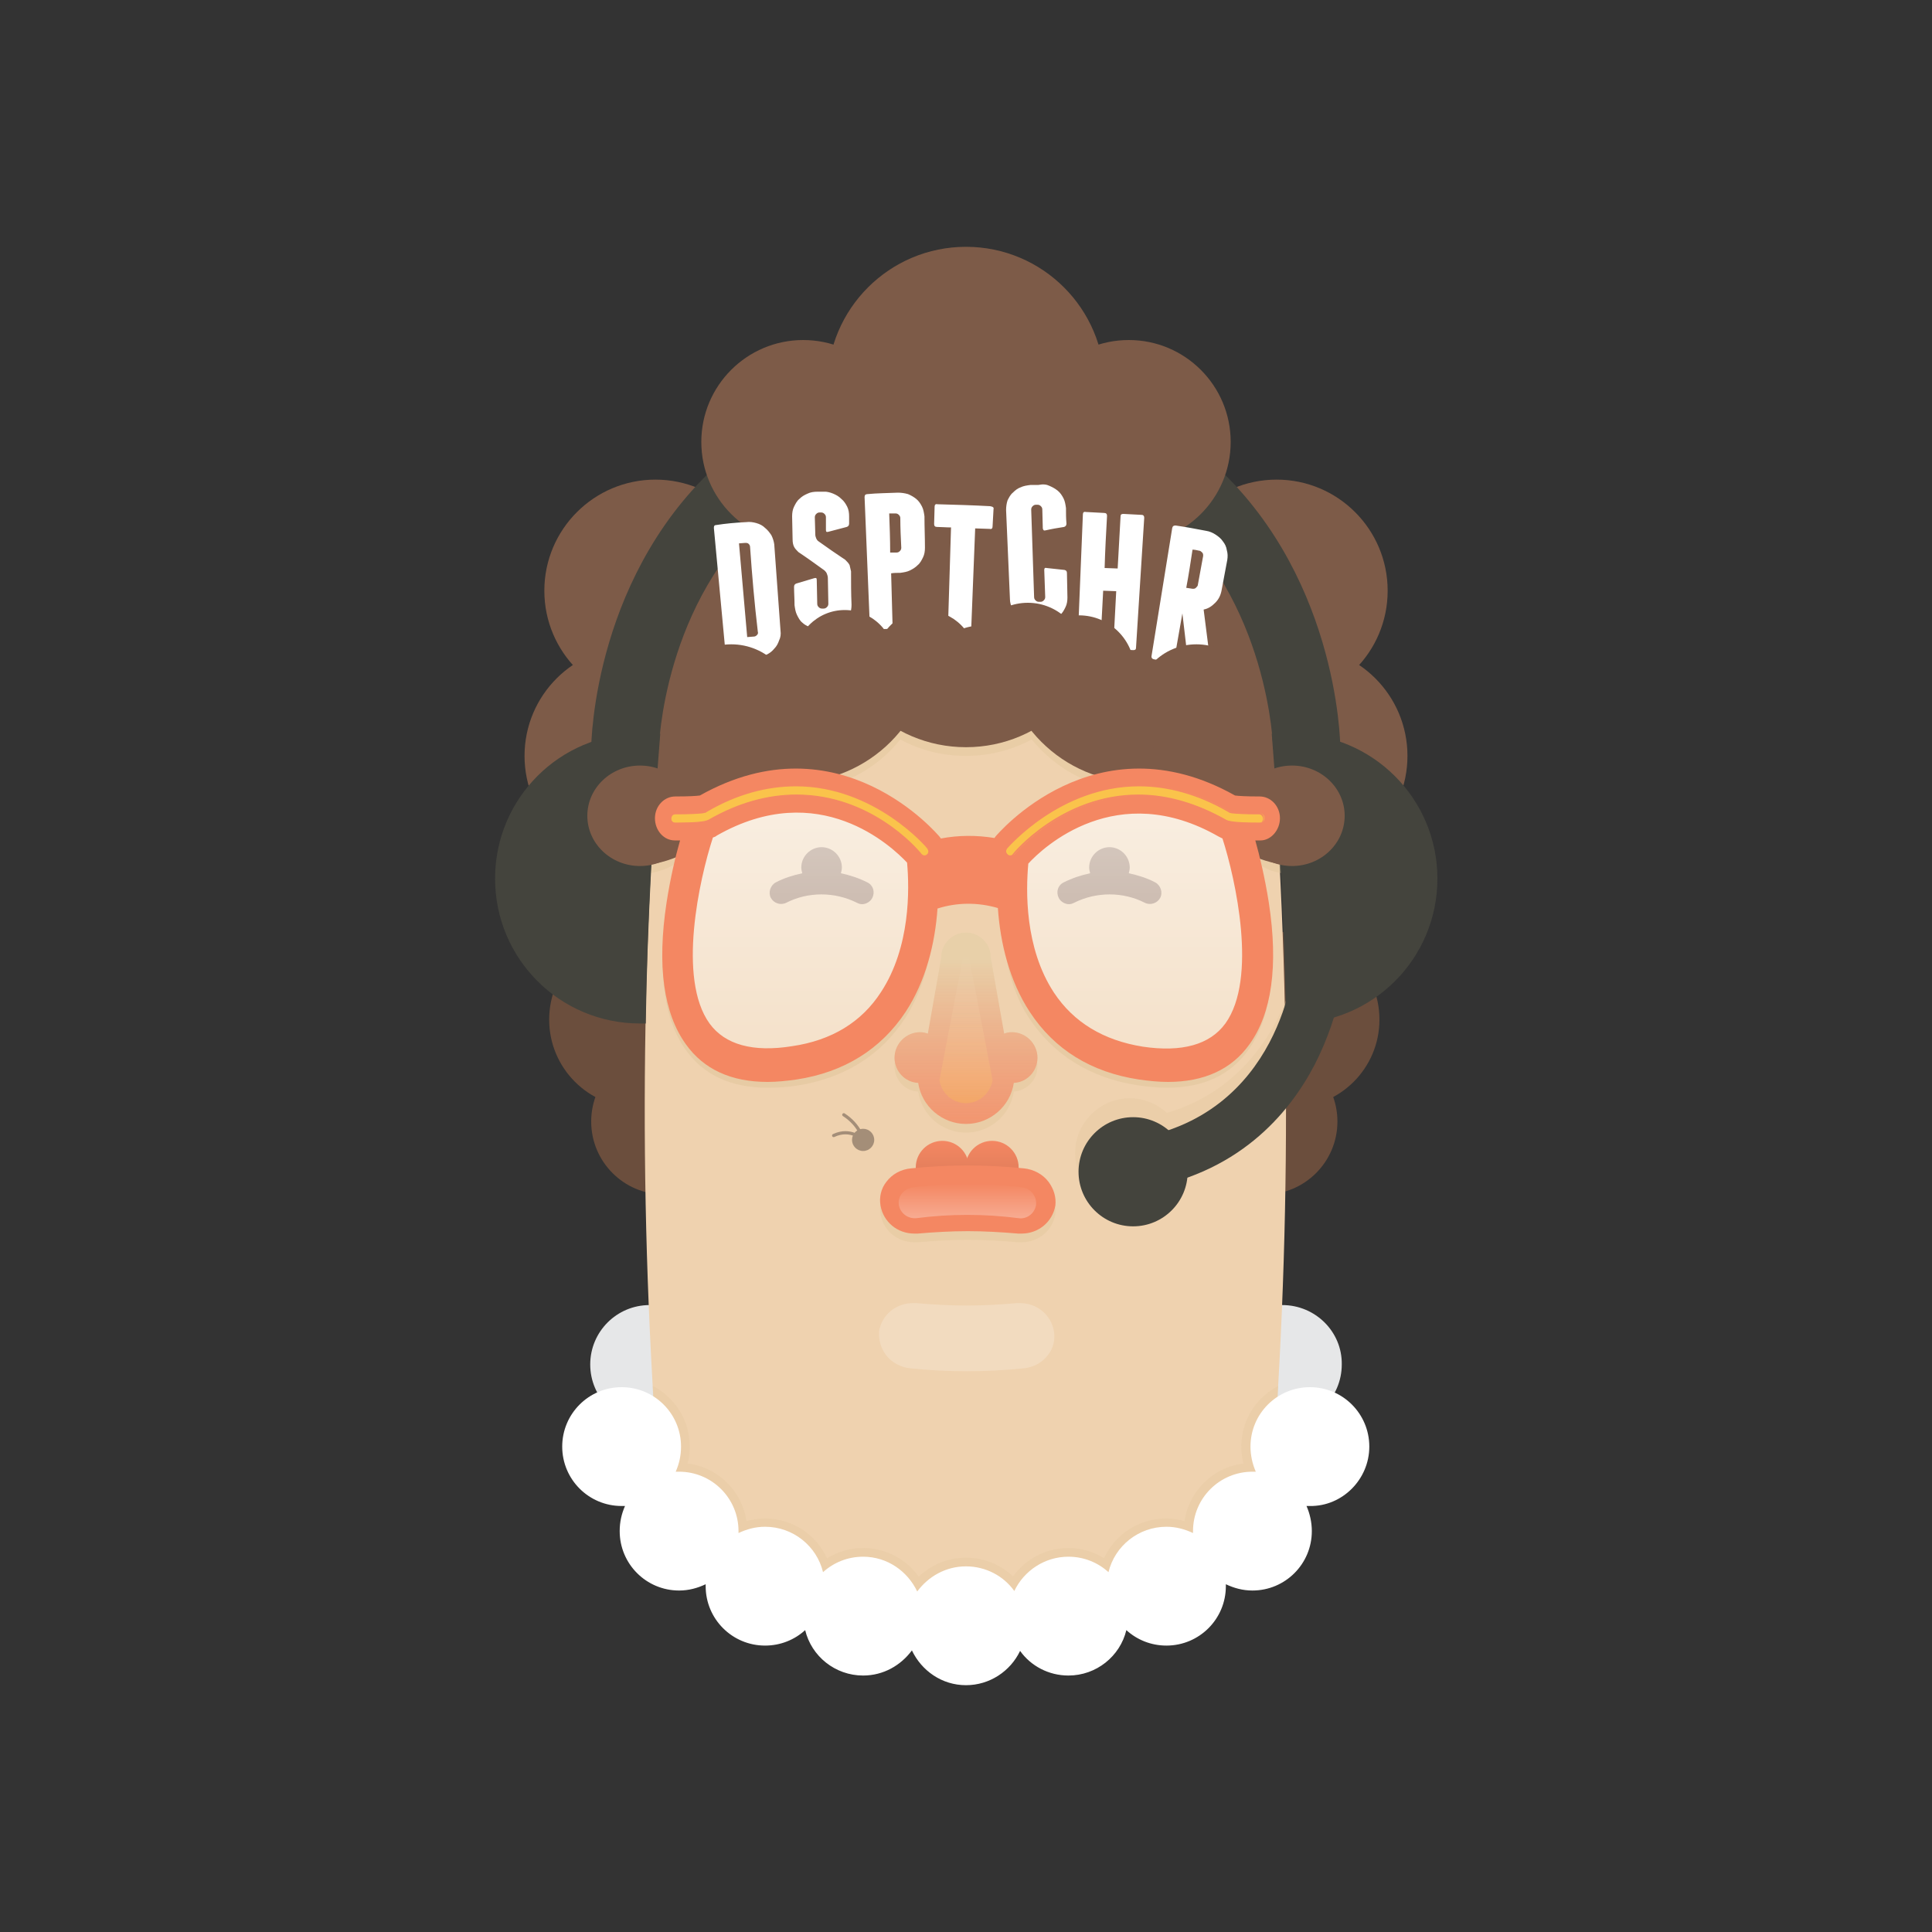 <svg xmlns="http://www.w3.org/2000/svg" xmlns:xlink="http://www.w3.org/1999/xlink" viewBox="0 0 400 400" enable-background="new 0 0 400 400"><rect x="0" y="0" width="400" height="400" fill="#333333" stroke="none"/><g><g fill="#6B4E3D"><circle cx="267.4" cy="211.1" r="18.2"/><circle cx="261.8" cy="232.2" r="15.1"/></g><g fill="#6B4E3D"><circle cx="131.9" cy="211.1" r="18.2"/><circle cx="137.5" cy="232.2" r="15.1"/></g><path fill="#E6E7E8" d="M265.5 270.2c-6.8 0-12.3 5.5-12.3 12.3 0 6.8 5.5 12.3 12.3 12.3 6.8 0 12.3-5.5 12.3-12.3.1-6.8-5.5-12.3-12.3-12.3zM134.5 270.2c-6.8 0-12.3 5.5-12.3 12.3 0 6.8 5.5 12.3 12.3 12.3 6.8 0 12.3-5.5 12.3-12.3 0-6.8-5.5-12.3-12.3-12.3z"/><path fill="#EFD2AF" d="M135.4 291.4l-.9 15 19.5 17.6 24.9 8.2 39.3 2.4 22.2-6.2 16.2-9.7 6.7-12.3 1-14c3.5-55.6 2.3-111.4-3.6-166.9l-121.4-2.7c-6.1 56-7.4 112.4-3.9 168.6z"/><path opacity=".4" fill="#E1C59A" d="M268.7 135.6c-1.4 0-2.7.1-4.1.4v-.9c0-15.9-12.9-28.7-28.7-28.7-4.9 0-9.5 1.2-13.6 3.4-5.3-6.5-13.3-10.7-22.3-10.7s-17.1 4.2-22.3 10.7c-4-2.2-8.7-3.4-13.6-3.4-15.9 0-28.7 12.9-28.7 28.7v.9c-1.3-.2-2.7-.4-4.1-.4-12.5 0-18.6 9.9-18.6 22.5 0 12.5 6.1 22.9 18.6 22.9h1.1c.9 0 1.8-.1 2.6-.3 5.1-.9 8.4-4.5 11.8-8.2 2.9-3.2 6.2-6.1 6.9-10.6 3.2 1.2 6.7 1.9 10.4 1.9 9 0 17.1-4.2 22.3-10.7 4 2.2 8.7 3.4 13.6 3.4s9.5-1.2 13.6-3.4c5.3 6.5 13.3 10.7 22.3 10.7 3.7 0 7.1-.7 10.4-1.9.8 5 3.6 7.4 7.1 10.7 3.2 3.1 6.9 7.3 11.5 8.1.8.2 1.7.3 2.6.3h1.1c12.5 0 21-10 21-22.6 0-12.5-8.4-22.8-20.9-22.8z"/><circle fill="#FAC34B" cx="200" cy="88.6" r="28.7"/><defs><path id="a" d="M136.3 309.4l10.1 11.4 17.6 10.2 20.9 5.6h20l23.7-3.5 17.3-7.1 13.2-9 4.3-6.5c3.5-55.6 3.3-111.5-2.7-166.9l-121.4-2.7c-6.1 56-6.5 112.4-3 168.5z"/></defs><clipPath id="b"><use xlink:href="#a" overflow="visible"/></clipPath><g opacity=".3" clip-path="url(#b)" fill="#E1C59A"><path d="M200 326c5.8 0 10.6 4.7 10.6 10.6s-4.7 10.6-10.6 10.6c-5.8 0-10.6-4.7-10.6-10.6s4.8-10.6 10.6-10.6m0-3.5c-7.8 0-14.1 6.3-14.1 14.1s6.3 14.1 14.1 14.1 14.1-6.3 14.1-14.1-6.3-14.1-14.1-14.1zM221.2 324.1c5.8 0 10.6 4.7 10.6 10.6 0 5.8-4.7 10.6-10.6 10.6s-10.6-4.7-10.6-10.6c0-5.9 4.7-10.6 10.6-10.6m0-3.6c-7.8 0-14.1 6.3-14.1 14.1s6.3 14.1 14.1 14.1 14.1-6.3 14.1-14.1-6.4-14.1-14.1-14.1zM241.4 317.9c5.8 0 10.6 4.7 10.6 10.6s-4.7 10.6-10.6 10.6-10.6-4.7-10.6-10.6 4.8-10.6 10.6-10.6m0-3.5c-7.8 0-14.1 6.3-14.1 14.1s6.3 14.1 14.1 14.1 14.1-6.3 14.1-14.1-6.3-14.1-14.1-14.1zM259.2 306.4c5.8 0 10.6 4.7 10.6 10.6s-4.7 10.6-10.6 10.6c-5.8 0-10.6-4.7-10.6-10.6s4.8-10.6 10.6-10.6m0-3.5c-7.8 0-14.1 6.3-14.1 14.1s6.3 14.1 14.1 14.1 14.1-6.3 14.1-14.1-6.3-14.1-14.1-14.1zM271.1 289c5.8 0 10.6 4.7 10.6 10.6s-4.7 10.6-10.6 10.6-10.6-4.7-10.6-10.6 4.8-10.6 10.6-10.6m0-3.6c-7.8 0-14.1 6.3-14.1 14.1s6.3 14.1 14.1 14.1 14.1-6.3 14.1-14.1-6.3-14.1-14.1-14.1zM178.7 324.1c5.8 0 10.6 4.7 10.6 10.6 0 5.8-4.7 10.6-10.6 10.6s-10.6-4.7-10.6-10.6c0-5.9 4.8-10.6 10.6-10.6m0-3.6c-7.8 0-14.1 6.3-14.1 14.1s6.3 14.1 14.1 14.1 14.1-6.3 14.1-14.1-6.3-14.1-14.1-14.1zM158.4 317.9c5.8 0 10.6 4.7 10.6 10.6s-4.7 10.6-10.6 10.6-10.6-4.7-10.6-10.6 4.8-10.6 10.6-10.6m0-3.5c-7.8 0-14.1 6.3-14.1 14.1s6.3 14.1 14.1 14.1 14.1-6.3 14.1-14.1-6.3-14.1-14.1-14.1zM140.6 306.4c5.8 0 10.6 4.7 10.6 10.6s-4.7 10.6-10.6 10.6-10.6-4.7-10.6-10.6 4.8-10.6 10.6-10.6m0-3.5c-7.8 0-14.1 6.3-14.1 14.1s6.3 14.1 14.1 14.1 14.1-6.3 14.1-14.1-6.3-14.1-14.1-14.1zM128.7 289c5.8 0 10.6 4.7 10.6 10.6s-4.7 10.6-10.6 10.6-10.6-4.7-10.6-10.6 4.8-10.6 10.6-10.6m0-3.6c-7.8 0-14.1 6.3-14.1 14.1s6.3 14.1 14.1 14.1 14.1-6.3 14.1-14.1-6.3-14.1-14.1-14.1z"/></g><path fill="#fff" d="M283.5 299.5c0-6.8-5.5-12.3-12.3-12.3s-12.3 5.5-12.3 12.3c0 1.8.4 3.6 1.1 5.2h-.7c-6.8 0-12.3 5.5-12.3 12.3v.4c-1.7-.8-3.5-1.3-5.5-1.3-5.8 0-10.7 4-12 9.4-2.2-2-5.1-3.2-8.3-3.2-4.9 0-9.2 2.9-11.2 7.1-2.2-3.1-5.9-5.1-10-5.1-4.2 0-7.8 2.1-10.1 5.2-2-4.2-6.2-7.2-11.2-7.2-3.2 0-6.1 1.2-8.3 3.2-1.3-5.4-6.2-9.4-12-9.4-2 0-3.8.5-5.5 1.3v-.4c0-6.8-5.5-12.3-12.3-12.3h-.7c.7-1.6 1.1-3.3 1.1-5.2 0-6.8-5.5-12.3-12.3-12.3-6.8 0-12.3 5.5-12.3 12.3 0 6.8 5.5 12.3 12.3 12.3h.7c-.7 1.6-1.1 3.3-1.1 5.2 0 6.8 5.5 12.3 12.3 12.3 2 0 3.8-.5 5.5-1.3v.4c0 6.8 5.5 12.3 12.3 12.3 3.2 0 6.1-1.2 8.3-3.2 1.3 5.4 6.2 9.4 12 9.4 4.2 0 7.8-2.1 10.1-5.2 2 4.2 6.2 7.2 11.2 7.2 4.9 0 9.2-2.9 11.2-7.1 2.2 3.1 5.9 5.1 10 5.1 5.8 0 10.7-4 12-9.4 2.2 2 5.1 3.2 8.3 3.2 6.8 0 12.3-5.5 12.3-12.3v-.4c1.7.8 3.5 1.3 5.5 1.3 6.8 0 12.3-5.5 12.3-12.3 0-1.8-.4-3.6-1.1-5.2h.7c6.7.1 12.3-5.5 12.3-12.3z"/><g fill="#7D5B48"><circle cx="200" cy="126" r="28.7"/><circle cx="235.9" cy="133.3" r="28.7"/><circle cx="268.7" cy="156.5" r="22.7"/><circle cx="264.3" cy="122.3" r="23"/><circle cx="200" cy="79.8" r="28.7"/><circle cx="164.1" cy="133.3" r="28.7"/><circle cx="131.3" cy="156.5" r="22.7"/><circle cx="135.7" cy="122.3" r="23"/></g><path fill="#44443D" d="M263.6 155.1c0-.3-.8-30.8-23.2-49.8l9.1-10.8c27.4 23.3 28 58.9 28 60.4l-13.9.2z"/><linearGradient id="c" gradientUnits="userSpaceOnUse" x1="195.148" y1="247.247" x2="195.148" y2="236.233"><stop offset="0" stop-color="#D77857"/><stop offset="1" stop-color="#F48762"/></linearGradient><circle fill="url(#c)" cx="195.1" cy="241.7" r="5.5"/><path fill="#44443D" d="M136.4 155.1l-14-.1c0-1.5.6-37.1 28-60.4l9.1 10.8c-22.3 19-23.1 49.4-23.1 49.7z"/><linearGradient id="d" gradientUnits="userSpaceOnUse" x1="205.44" y1="247.247" x2="205.44" y2="236.233"><stop offset="0" stop-color="#D77857"/><stop offset="1" stop-color="#F48762"/></linearGradient><circle fill="url(#d)" cx="205.4" cy="241.7" r="5.5"/><path fill="#44443D" d="M132.4 151.9h4.3c-1.6 20-2.7 40-3 60h-1.2c-16.6 0-30-13.4-30-30s13.4-30 29.9-30z"/><path opacity=".4" fill="#E1C59A" d="M214.8 220.8c0-2.9-2.4-5.3-5.3-5.3-.6 0-1.1.1-1.6.3l-2.8-15.8c0-2.8-2.3-5.1-5.1-5.1s-5.1 2.3-5.1 5.1l-2.8 15.8c-.5-.2-1.1-.3-1.6-.3-2.9 0-5.3 2.4-5.3 5.3 0 2.8 2.2 5.1 4.9 5.2.7 4.8 4.9 8.5 9.9 8.5s9.2-3.7 9.9-8.5c2.7-.2 4.9-2.4 4.9-5.2z"/><path fill="#E8D0A9" d="M214.8 219c0-2.9-2.4-5.3-5.3-5.3-.6 0-1.1.1-1.6.3l-2.8-15.8c0-2.8-2.3-5.1-5.1-5.1s-5.1 2.3-5.1 5.1l-2.8 15.8c-.5-.2-1.1-.3-1.6-.3-2.9 0-5.3 2.4-5.3 5.3 0 2.8 2.2 5.1 4.9 5.2.7 4.8 4.9 8.5 9.9 8.5s9.2-3.7 9.9-8.5c2.7-.1 4.9-2.4 4.9-5.2z"/><linearGradient id="e" gradientUnits="userSpaceOnUse" x1="200" y1="193.113" x2="200" y2="232.764"><stop offset=".137" stop-color="#E8D0A9"/><stop offset="1" stop-color="#F48762" stop-opacity=".8"/></linearGradient><path fill="url(#e)" d="M214.8 219c0-2.9-2.4-5.3-5.3-5.3-.6 0-1.1.1-1.6.3l-2.8-15.8c0-2.8-2.3-5.1-5.1-5.1s-5.1 2.3-5.1 5.1l-2.8 15.8c-.5-.2-1.1-.3-1.6-.3-2.9 0-5.3 2.4-5.3 5.3 0 2.8 2.2 5.1 4.9 5.2.7 4.8 4.9 8.5 9.9 8.5s9.2-3.7 9.9-8.5c2.7-.1 4.9-2.4 4.9-5.2z"/><linearGradient id="f" gradientUnits="userSpaceOnUse" x1="200" y1="197.52" x2="200" y2="228.357"><stop offset="0" stop-color="#fff" stop-opacity="0"/><stop offset="1" stop-color="#FBC349"/></linearGradient><path opacity=".3" fill="url(#f)" d="M200 228.4c-2.7 0-5.1-2-5.5-4.8l4.8-25v-.4c0-.4.3-.7.7-.7.4 0 .7.3.7.7v.4l4.8 25c-.4 2.7-2.8 4.8-5.5 4.8z"/><path opacity=".4" fill="#E1C59A" d="M217.1 246.5c-1.2-1.6-3.1-2.6-5.1-2.8-3.9-.4-7.8-.6-11.7-.6-3.9 0-7.8.2-11.7.6-2.1.2-3.9 1.2-5.1 2.8-1.1 1.4-1.5 3.2-1.2 4.9.6 3.4 3.5 5.8 7 5.8h.7c3.4-.3 6.9-.5 10.4-.5 3.4 0 6.9.2 10.4.5h.7c3.5 0 6.4-2.4 7-5.8.2-1.7-.3-3.5-1.4-4.9z"/><path fill="#F48762" d="M217.1 244.7c-1.2-1.6-3.1-2.6-5.1-2.8-3.9-.4-7.8-.6-11.7-.6-3.9 0-7.8.2-11.7.6-2.1.2-3.9 1.2-5.1 2.8-1.1 1.4-1.5 3.2-1.2 4.9.6 3.4 3.5 5.8 7 5.8h.7c3.4-.3 6.9-.5 10.4-.5 3.4 0 6.9.2 10.4.5h.7c3.5 0 6.4-2.4 7-5.8.2-1.7-.3-3.4-1.4-4.9z"/><path opacity=".2" fill="#fff" d="M183.4 280.5c1.2 1.6 3.1 2.6 5.1 2.8 3.9.4 7.8.6 11.7.6 3.9 0 7.8-.2 11.7-.6 2.1-.2 3.9-1.2 5.1-2.8 1.1-1.4 1.5-3.2 1.2-4.9-.6-3.4-3.5-5.8-7-5.8h-.7c-3.4.3-6.9.5-10.4.5-3.4 0-6.9-.2-10.4-.5h-.7c-3.5 0-6.4 2.4-7 5.8-.1 1.7.3 3.4 1.4 4.9z"/><linearGradient id="g" gradientUnits="userSpaceOnUse" x1="200.294" y1="252.187" x2="200.294" y2="245.072"><stop offset="0" stop-color="#fff" stop-opacity=".3"/><stop offset="1" stop-color="#fff" stop-opacity="0"/></linearGradient><path fill="url(#g)" d="M189.8 252.2c-1.8.2-3.4-1-3.7-2.7-.3-1.8 1-3.4 3-3.7 7.5-.9 15-.9 22.4 0 1.9.2 3.2 1.9 3 3.7-.3 1.8-2 3-3.7 2.7-7-.9-14-.9-21 0z"/><path opacity=".3" fill="#E1C59A" d="M275.1 191.2c-2.9-.3-5.5 1.8-5.8 4.7-.1 1.2-3.5 27.4-27.7 34.5-1.9-1.7-4.4-2.9-7.2-3-6.2-.3-11.5 4.6-11.8 10.8s4.6 11.5 10.8 11.8c5.8.2 10.8-3.9 11.6-9.6 14.4-4.4 22.8-14.1 27.4-22.3 6.1-10.6 7.2-20.7 7.3-21.1.3-2.9-1.7-5.5-4.6-5.8z"/><circle fill="#44443D" cx="234.6" cy="242.6" r="11.3"/><path fill="#44443D" d="M267.6 151.9h-4.3c1.6 20 2.6 40 3 60h1.3c16.6 0 30-13.4 30-30s-13.5-30-30-30z"/><g opacity=".5"><circle fill="#5A4A42" cx="178.7" cy="236" r="2.3"/><g stroke="#5A4A42" stroke-width=".661" stroke-linecap="round" stroke-miterlimit="10" fill="none"><path d="M178.7 236s-.6-3-4-5.2M178.7 236s-2.5-2.6-6.1-.9"/></g></g><g fill="#7D5B48"><circle cx="233.7" cy="91.5" r="21.1"/><circle cx="166.3" cy="91.5" r="21.1"/></g><ellipse fill="#7D5B48" cx="132.5" cy="168.9" rx="10.9" ry="10.4"/><ellipse fill="#7D5B48" cx="267.5" cy="168.9" rx="10.9" ry="10.4"/><path fill="#fff" d="M236.9 107.2l-1.7 26.9c0 .4-.2.5-.6.5l-3.6-.2c-.4 0-.6-.2-.5-.6l.6-11.4-2.7-.1-.6 11.4c0 .4-.2.6-.6.5l-3.6-.2c-.4 0-.6-.2-.5-.6l1.1-26.9c0-.4.2-.6.6-.5l3.8.2c.4 0 .6.2.6.6-.2 3.6-.4 7.2-.5 10.8l2.7.1.6-10.8c0-.4.2-.5.6-.5l3.8.2c.3 0 .5.2.5.6zM250.7 138c0 .4-.2.5-.5.5-1.2-.2-2.4-.4-3.6-.7-.2 0-.3-.1-.4-.2-.1-.1-.2-.3-.2-.4l-1.2-10.2-1.8 10.2v-.4c-.1.3-.3.4-.6.3-1.2-.2-2.4-.4-3.5-.6-.4-.1-.5-.3-.5-.6l4.3-26.6c.1-.4.3-.5.7-.5 2.1.3 4.2.7 6.3 1.1.7.1 1.4.4 2 .8.6.4 1.1.8 1.5 1.4.4.5.7 1.1.8 1.8.2.7.2 1.3.1 2l-1.2 6.4c-.2 1-.6 1.8-1.3 2.5-.7.7-1.4 1.2-2.4 1.4l1.5 11.8zm-5.1-16.3l1.3.2c.3 0 .5 0 .7-.2.2-.2.4-.4.4-.6l1.1-6c0-.3 0-.5-.2-.7-.2-.2-.4-.4-.7-.4-.4-.1-.9-.2-1.3-.2-.4 2.6-.8 5.3-1.3 7.9zM154.5 108.1c.7-.1 1.4 0 2.1.2.7.2 1.3.5 1.8 1 .5.4.9.9 1.3 1.5.3.6.5 1.2.6 1.9l1.3 17.9c.1.7 0 1.4-.3 2-.2.6-.5 1.2-1 1.7-.4.5-.9.9-1.5 1.2-.6.3-1.2.5-1.9.6l-6 .5c-.4 0-.6-.1-.6-.5l-2.5-26.8c0-.4.1-.6.5-.6 1.9-.3 4-.5 6.2-.6zm.8 5.2c0-.3-.1-.5-.3-.7-.2-.2-.5-.2-.7-.2l-1.3.1 1.7 19.4 1.3-.1c.3 0 .5-.1.7-.3.2-.2.3-.4.2-.7-.7-5.9-1.2-11.7-1.6-17.5zM172.5 102.2c.7.3 1.2.6 1.7 1.1.5.4.9 1 1.2 1.6.3.6.4 1.3.4 2v1.5c0 .4-.2.6-.5.7l-3.8 1c-.4.1-.5 0-.5-.4v-2.6c0-.3-.1-.5-.3-.7-.2-.2-.4-.3-.7-.3h-.3c-.3 0-.5.1-.7.3-.2.2-.3.4-.3.7l.1 3.6c0 .3.1.5.2.8.1.2.2.4.5.6 1.8 1.3 3.7 2.6 5.5 3.8.4.4.7.7.9 1.1.1.4.2.8.3 1.3 0 2.3 0 4.6.1 6.9 0 .7-.1 1.4-.4 2-.3.6-.6 1.2-1.1 1.6-.5.5-1 .8-1.6 1.1-.6.3-1.3.4-2 .4h-1.5c-.7 0-1.4-.1-2-.4-.6-.3-1.2-.6-1.6-1-.5-.4-.8-1-1.1-1.6-.3-.6-.4-1.3-.5-2 0-1.3-.1-2.6-.1-3.8 0-.4.2-.6.5-.7l3.7-1.1c.4-.1.5 0 .5.4l.1 4.9c0 .3.1.5.3.7.2.2.4.3.7.3h.3c.3 0 .5-.1.7-.3.2-.2.3-.4.3-.7l-.1-5.3c0-.3-.1-.7-.2-.9-.1-.3-.3-.5-.5-.7-1.8-1.3-3.6-2.6-5.4-3.8-.4-.4-.7-.7-.9-1.1-.2-.4-.3-.9-.3-1.5l-.1-4.8c0-.7.1-1.4.4-2 .3-.6.6-1.2 1.1-1.6.5-.5 1-.8 1.7-1.1.6-.3 1.3-.4 2.1-.4h1.6c.2 0 .9.1 1.6.4zM185.9 102c.7 0 1.4.1 2.1.3.7.3 1.2.6 1.7 1s.9 1 1.2 1.6c.3.6.4 1.3.5 2 0 2.2.1 4.4.1 6.5 0 .7-.1 1.4-.4 2-.3.6-.6 1.2-1.1 1.6-.5.5-1 .8-1.6 1.1-.6.3-1.3.4-2 .5-.6 0-1.3 0-1.9.1.1 3.6.2 7.2.3 10.9 0 .4-.2.6-.5.6l-3.6.1c-.4 0-.6-.2-.6-.5l-1.1-26.9c0-.4.2-.6.6-.6 2-.2 4.1-.2 6.3-.3zm.5 5.3c0-.3-.1-.5-.3-.7-.2-.2-.4-.3-.7-.3h-1.3c.1 2.7.2 5.4.2 8.1h1.3c.3 0 .5-.1.7-.3.2-.2.3-.4.3-.7-.1-2-.2-4.1-.2-6.1zM205.7 105.4l-.2 3.6c0 .4-.2.6-.6.5l-3-.1-.9 22.8c0 .4-.2.6-.6.5l-3.6-.1c-.1 0-.3-.1-.4-.2-.1-.1-.2-.2-.2-.4l.7-22.8c-1 0-2-.1-2.9-.1-.4 0-.6-.2-.6-.6l.1-3.6c0-.4.2-.6.6-.5 3.6.1 7.3.2 10.9.4.6.1.8.3.7.6zM217.3 100.6c.7.3 1.2.6 1.7 1s.9 1 1.2 1.6c.3.6.4 1.3.5 2 0 1.1 0 2.1.1 3.2 0 .4-.2.6-.5.7-1.3.2-2.5.4-3.8.7-.4.1-.5 0-.6-.4l-.1-3.9c0-.3-.1-.5-.3-.7-.2-.2-.4-.3-.7-.3h-.3c-.3 0-.5.1-.7.3-.2.2-.3.4-.3.7l.6 18.1c0 .3.1.5.3.7.2.2.4.3.7.3h.3c.3 0 .5-.1.7-.3.2-.2.3-.4.3-.7l-.2-5.6c0-.4.2-.5.5-.4l3.7.4c.4.1.5.3.5.7l.1 5c0 .7-.1 1.4-.4 2-.3.6-.6 1.2-1.1 1.6-.4.5-1 .8-1.6 1.1-.6.3-1.3.4-2 .5h-1.5c-.7 0-1.4-.1-2-.3-.6-.2-1.2-.6-1.6-1-.5-.4-.9-1-1.2-1.6-.3-.6-.5-1.3-.5-1.9l-.8-18.5c0-.7.1-1.4.3-2 .3-.6.6-1.2 1.1-1.6.5-.5 1-.9 1.6-1.1.6-.3 1.3-.4 2.1-.5h1.6c1-.2 1.7-.1 2.3.2z"/><defs><path id="h" d="M154.5 108.1c.7-.1 1.4 0 2.1.2.7.2 1.3.5 1.8 1 .5.4.9.9 1.3 1.5.3.6.5 1.2.6 1.9l1.3 17.9c.1.7 0 1.4-.3 2-.2.6-.5 1.2-1 1.7-.4.5-.9.9-1.5 1.2-.6.3-1.2.5-1.9.6l-6 .5c-.4 0-.6-.1-.6-.5l-2.5-26.8c0-.4.1-.6.5-.6 1.9-.3 4-.5 6.2-.6zm.8 5.2c0-.3-.1-.5-.3-.7-.2-.2-.5-.2-.7-.2l-1.3.1 1.7 19.4 1.3-.1c.3 0 .5-.1.7-.3.2-.2.3-.4.2-.7-.7-5.9-1.2-11.7-1.6-17.5zm17.2-11.1c.7.3 1.2.6 1.7 1.1.5.4.9 1 1.2 1.6.3.6.4 1.3.4 2v1.5c0 .4-.2.6-.5.7l-3.8 1c-.4.1-.5 0-.5-.4v-2.6c0-.3-.1-.5-.3-.7-.2-.2-.4-.3-.7-.3h-.3c-.3 0-.5.1-.7.3-.2.2-.3.4-.3.7l.1 3.6c0 .3.1.5.2.8.1.2.2.4.5.6 1.8 1.3 3.7 2.6 5.5 3.8.4.4.7.7.9 1.1.1.4.2.8.3 1.3 0 2.3 0 4.6.1 6.9 0 .7-.1 1.4-.4 2-.3.6-.6 1.2-1.1 1.6-.5.5-1 .8-1.6 1.1-.6.3-1.3.4-2 .4h-1.5c-.7 0-1.4-.1-2-.4-.6-.3-1.2-.6-1.6-1-.5-.4-.8-1-1.1-1.6-.3-.6-.4-1.3-.5-2 0-1.3-.1-2.6-.1-3.8 0-.4.2-.6.5-.7l3.7-1.1c.4-.1.5 0 .5.4l.1 4.9c0 .3.1.5.3.7.2.2.4.3.7.3h.3c.3 0 .5-.1.7-.3.2-.2.3-.4.3-.7l-.1-5.3c0-.3-.1-.7-.2-.9-.1-.3-.3-.5-.5-.7-1.8-1.3-3.6-2.6-5.4-3.8-.4-.4-.7-.7-.9-1.1-.2-.4-.3-.9-.3-1.5l-.1-4.8c0-.7.1-1.4.4-2 .3-.6.6-1.2 1.1-1.6.5-.5 1-.8 1.7-1.1.6-.3 1.3-.4 2.1-.4h1.6c.2 0 .9.1 1.6.4zm13.4-.2c.7 0 1.4.1 2.1.3.7.3 1.2.6 1.7 1s.9 1 1.2 1.6c.3.6.4 1.3.5 2 0 2.2.1 4.4.1 6.5 0 .7-.1 1.4-.4 2-.3.6-.6 1.2-1.1 1.6-.5.5-1 .8-1.6 1.1-.6.3-1.3.4-2 .5-.6 0-1.3 0-1.9.1.1 3.6.2 7.2.3 10.9 0 .4-.2.6-.5.6l-3.6.1c-.4 0-.6-.2-.6-.5l-1.1-26.9c0-.4.2-.6.6-.6 2-.2 4.1-.2 6.3-.3zm.5 5.3c0-.3-.1-.5-.3-.7-.2-.2-.4-.3-.7-.3h-1.3c.1 2.7.2 5.4.2 8.1h1.3c.3 0 .5-.1.7-.3.2-.2.3-.4.3-.7-.1-2-.2-4.1-.2-6.1zm19.3-1.9l-.2 3.6c0 .4-.2.6-.6.5l-3-.1-.9 22.8c0 .4-.2.6-.6.5l-3.6-.1c-.1 0-.3-.1-.4-.2-.1-.1-.2-.2-.2-.4l.7-22.8c-1 0-2-.1-2.9-.1-.4 0-.6-.2-.6-.6l.1-3.6c0-.4.2-.6.6-.5 3.6.1 7.3.2 10.9.4.6.1.8.3.7.6zm11.6-4.8c.7.3 1.2.6 1.7 1s.9 1 1.2 1.6c.3.6.4 1.3.5 2 0 1.1 0 2.1.1 3.2 0 .4-.2.6-.5.7-1.3.2-2.5.4-3.8.7-.4.1-.5 0-.6-.4l-.1-3.9c0-.3-.1-.5-.3-.7-.2-.2-.4-.3-.7-.3h-.3c-.3 0-.5.1-.7.3-.2.2-.3.4-.3.7l.6 18.1c0 .3.1.5.3.7.2.2.4.3.7.3h.3c.3 0 .5-.1.7-.3.2-.2.3-.4.3-.7l-.2-5.6c0-.4.2-.5.5-.4l3.7.4c.4.1.5.3.5.7l.1 5c0 .7-.1 1.4-.4 2-.3.6-.6 1.2-1.1 1.6-.4.5-1 .8-1.6 1.1-.6.3-1.3.4-2 .5h-1.5c-.7 0-1.4-.1-2-.3-.6-.2-1.2-.6-1.6-1-.5-.4-.9-1-1.2-1.6-.3-.6-.5-1.3-.5-1.9l-.8-18.5c0-.7.1-1.4.3-2 .3-.6.6-1.2 1.1-1.6.5-.5 1-.9 1.6-1.1.6-.3 1.3-.4 2.1-.5h1.6c1-.2 1.7-.1 2.3.2zm19.6 6.6l-1.7 26.9c0 .4-.2.5-.6.5l-3.6-.2c-.4 0-.6-.2-.5-.6l.6-11.4-2.7-.1-.6 11.4c0 .4-.2.6-.6.5l-3.6-.2c-.4 0-.6-.2-.5-.6l1.1-26.9c0-.4.2-.6.6-.5l3.8.2c.4 0 .6.2.6.6-.2 3.6-.4 7.2-.5 10.8l2.7.1.6-10.8c0-.4.2-.5.6-.5l3.8.2c.3 0 .5.2.5.6zm13.8 30c0 .4-.2.5-.5.5-1.2-.2-2.4-.4-3.6-.7-.2 0-.3-.1-.4-.2-.1-.1-.2-.3-.2-.4l-1.2-10.2-1.8 10.2v-.4c-.1.3-.3.4-.6.3-1.2-.2-2.4-.4-3.5-.6-.4-.1-.5-.3-.5-.6l4.3-26.6c.1-.4.3-.5.7-.5 2.1.3 4.2.7 6.3 1.1.7.1 1.4.4 2 .8.6.4 1.1.8 1.5 1.4.4.5.7 1.1.8 1.8.2.7.2 1.3.1 2l-1.2 6.4c-.2 1-.6 1.8-1.3 2.5-.7.7-1.4 1.2-2.4 1.4.5 3.8 1 7.8 1.5 11.8zm-5.1-16.3l1.3.2c.3 0 .5 0 .7-.2.2-.2.4-.4.4-.6l1.1-6c0-.3 0-.5-.2-.7-.2-.2-.4-.4-.7-.4-.4-.1-.9-.2-1.3-.2-.4 2.6-.8 5.2-1.3 7.9z"/></defs><clipPath><use xlink:href="#h" overflow="visible"/></clipPath><g fill="#7D5B48"><circle cx="151.4" cy="146.5" r="13.1"/><circle cx="174.9" cy="136.6" r="10.3"/><circle cx="191.7" cy="136.7" r="10.3"/><circle cx="203.2" cy="141" r="11.5"/><circle cx="212.8" cy="136.3" r="11.5"/><circle cx="223.4" cy="138.9" r="11.5"/><circle cx="247.7" cy="145.9" r="12.5"/></g><path opacity=".75" fill="#7D5B48" d="M239.2 182.7c-1.7-.9-3.6-1.5-5.5-1.9.1-.4.2-.8.2-1.2 0-2.3-1.9-4.2-4.2-4.2-2.3 0-4.2 1.9-4.2 4.2 0 .4.1.8.2 1.2-1.9.4-3.7 1-5.5 1.9-1.2.6-1.6 2-1 3.2.4.8 1.3 1.3 2.1 1.3.4 0 .7-.1 1.1-.3 4.6-2.3 10.1-2.3 14.6 0 1.2.6 2.6.1 3.2-1 .6-1.1.1-2.6-1-3.2zM160.6 182.7c1.7-.9 3.6-1.5 5.5-1.9-.1-.4-.2-.8-.2-1.2 0-2.3 1.9-4.2 4.2-4.2 2.3 0 4.2 1.9 4.2 4.2 0 .4-.1.8-.2 1.2 1.9.4 3.7 1 5.5 1.9 1.2.6 1.6 2 1 3.2-.4.8-1.3 1.3-2.1 1.3-.4 0-.7-.1-1.1-.3-4.6-2.3-10.1-2.3-14.6 0-1.2.6-2.6.1-3.2-1-.6-1.1-.1-2.6 1-3.2z"/><circle fill="#7D5B48" cx="246" cy="160.5" r="4"/><circle fill="#7D5B48" cx="153.6" cy="160.5" r="4"/><path fill="#44443D" d="M234.6 246.4c-2.6 0-4.9-1.9-5.2-4.5-.4-2.9 1.6-5.6 4.5-6 31.5-4.5 34.1-36.2 34.2-37.6.2-2.9 2.7-5.1 5.6-4.9 2.9.2 5.1 2.7 4.9 5.6 0 .4-.8 10.5-6.4 21.4-5.3 10.2-16 23-36.9 26h-.7z"/><linearGradient id="i" gradientUnits="userSpaceOnUse" x1="234.506" y1="220.498" x2="234.506" y2="163.456"><stop offset="0" stop-color="#fff" stop-opacity=".4"/><stop offset="1" stop-color="#fff" stop-opacity=".8"/></linearGradient><path opacity=".8" fill="url(#i)" d="M257.9 212.7c-1 2-2.2 3.8-3.9 5-1.1.8-2.3 1.3-3.6 1.7-8 2.5-16.5.2-24.2-3.2-3.2-1.4-6.5-3.1-9-5.8-5.4-5.5-6.9-14.1-7.8-22.2-.3-2.2-.5-4.5-.7-6.7-.2-2-.4-4.1.1-6 .6-2.2 2-4 3.7-5.3s3.6-2.2 5.6-2.9c5.5-2.1 11.3-3.7 17.1-3.8s11.8 1.1 16.8 4.4c1.1.7 2.3 1.6 3.1 2.7 1.2 1.6 1.7 3.6 2.1 5.6 1.4 6.1 2.1 12.3 2.8 18.5.3 2.5.6 4.9.5 7.4-.1 3.7-1 7.3-2.6 10.6z"/><linearGradient id="j" gradientUnits="userSpaceOnUse" x1="-1868.262" y1="220.498" x2="-1868.262" y2="163.456" gradientTransform="matrix(-1 0 0 1 -1702.671 0)"><stop offset="0" stop-color="#fff" stop-opacity=".4"/><stop offset="1" stop-color="#fff" stop-opacity=".8"/></linearGradient><path opacity=".8" fill="url(#j)" d="M142.2 212.7c1 2 2.2 3.8 3.9 5 1.1.8 2.3 1.3 3.6 1.7 8 2.5 16.5.2 24.2-3.2 3.2-1.4 6.5-3.1 9-5.8 5.4-5.5 6.9-14.1 7.8-22.2.3-2.2.5-4.5.7-6.7.2-2 .4-4.1-.1-6-.6-2.2-2-4-3.7-5.3s-3.6-2.2-5.6-2.9c-5.5-2.1-11.3-3.7-17.1-3.8s-11.8 1.1-16.8 4.4c-1.1.7-2.3 1.6-3.1 2.7-1.2 1.6-1.7 3.6-2.1 5.6-1.4 6.1-2.1 12.3-2.8 18.5-.3 2.5-.6 4.9-.5 7.4.1 3.7 1 7.3 2.6 10.6z"/><path opacity=".5" fill="#E1C59A" d="M241.6 225.2c-1.9 0-3.9-.2-6-.5-9.9-1.5-17.5-6.3-22.6-14-7-10.7-5.9-26.8-4.3-36.1.3-1.9.2-1.8 1.9-1.5 1.7.3 1 3 .7 4.9-.3 1.8-.9 16.9 6.8 28.7 4 6.2 10.2 10 18.4 11.2 8.1 1.3 13.9-.3 17.1-4.8 7.1-9.8 5.6-32.2 2.9-40-.6-1.8-3.7-3.5-2.1-4.2 1.6-.7 3.4.2 4 2 .4 1.3 10.8 31.6.1 46.4-3.7 5.3-9.4 7.9-16.9 7.9zM158.9 225.2c-7.5 0-13.2-2.6-16.9-7.8-10.7-14.8-.3-45.1.1-46.4.6-1.8 2.4-2.7 4-2 1.6.7.1 2.6-.5 4.4-2.7 7.7-5.8 30 1.3 39.8 3.2 4.4 9 6 17.1 4.7 8.1-1.3 14.3-5 18.4-11.2 7.7-11.8 7.4-26.7 7.1-28.5-.3-1.9-1.4-4.7.3-5.1 1.7-.3 2.5.3 2.8 2.2 1.6 9.4 1.8 24.7-5.2 35.5-5.1 7.8-12.7 12.5-22.6 14-2 .3-4 .4-5.9.4z"/><path fill="#F48762" d="M265 169.4c0-2.5-1.9-4.5-4.2-4.5-2.7 0-4.4-.1-5.1-.2-29-16.3-49.4 8.3-49.6 8.5l-.2.3c-3.7-.6-7.4-.6-11.1.1l-.3-.4c-.2-.2-20.6-24.8-49.6-8.5-.7.1-2.4.2-5.1.2-2.3 0-4.2 2-4.2 4.5s1.8 4.6 4.1 4.6h1.1c-.9 3.1-2 7.7-2.8 12.9-2 13.1-.6 22.9 4 29.3 3.7 5.2 9.4 7.8 16.9 7.8 1.9 0 3.9-.2 6-.5 9.9-1.5 17.5-6.3 22.6-14 4.2-6.4 6.1-14.2 6.6-21.4 4.1-1.3 8.4-1.3 12.5-.1.5 7.3 2.4 15.1 6.6 21.5 5.1 7.8 12.7 12.5 22.6 14 2.1.3 4.1.5 6 .5 7.5 0 13.2-2.6 16.9-7.8 4.6-6.4 6-16.2 4-29.3-.8-5.1-1.9-9.7-2.8-12.9h1.1c2.1 0 4-2.1 4-4.6zm-82.6 36c-4 6.2-10.2 10-18.4 11.2-8.1 1.3-13.9-.3-17.1-4.7-6.7-9.3-2.1-29.9.7-38.5.3-.1.6-.2.8-.4 21.2-12.1 36.3 2.3 39.4 5.6.5 5.5.7 17.5-5.4 26.8zm71.3 6.5c-3.2 4.4-9 6-17.1 4.8-8.1-1.3-14.3-5-18.4-11.2-6.1-9.3-5.8-21.2-5.3-26.7 3-3.3 18.3-17.7 39.4-5.6l.8.4c2.7 8.4 7.3 29 .6 38.3zM209.2 176.7c-.1 0-.2 0-.2-.1-.1-.1-.1-.2-.1-.3 0-.1 0-.2.1-.3.1-.1 10.7-12.7 26.9-12.7 6 0 12.1 1.7 18.1 5.1l.6.3.7.1c1 .1 2.8.2 4.9.2h.8c.2 0 .4.2.4.4s-.1.3-.1.3c-.1.1-.2.1-.3.1h-.6c-3.3 0-5.6-.2-6.2-.5-6-3.4-12.2-5.2-18.2-5.2-16.2 0-26.2 12.3-26.3 12.4l-.5.2z"/><path fill="#5A4A42" d="M235.8 163.4c6 0 12 1.7 18.1 5.1l.6.3.6.1c1 .1 2.8.2 4.9.2h.8c.1 0 .2.1.2.3 0 .1 0 .2-.1.2-.1.1-.1.1-.2.1h-.6c-3.3 0-5.6-.2-6.1-.5-6.1-3.5-12.2-5.2-18.3-5.2-16.2 0-26.3 12.3-26.4 12.5 0 0-.1.1-.2.1s-.1 0-.2-.1-.1-.1-.1-.2 0-.2.1-.2c.2-.2 10.8-12.7 26.9-12.7m0-.3c-16.3 0-27 12.7-27 12.8-.1.1-.1.3-.1.4 0 .1 0 .3.2.4.1.1.2.1.3.1.1 0 .3 0 .4-.2.1-.1 10.1-12.4 26.2-12.4 6 0 12.2 1.7 18.2 5.2.8.5 4.3.6 6.3.6h.6c.2 0 .3-.1.4-.2.1-.1.2-.2.2-.4 0-.3-.2-.6-.5-.6h-.8c-2 0-3.9-.1-4.9-.2l-.6-.1-.6-.3c-6.1-3.4-12.3-5.1-18.3-5.1z"/><path fill="#FAC34B" d="M209.2 177.2c-.2 0-.4-.1-.6-.3-.2-.2-.3-.4-.3-.7 0-.3.1-.5.2-.7.1-.1 10.9-12.9 27.3-12.9 6.1 0 12.3 1.7 18.4 5.2l.5.3.6.1c1 .1 2.8.2 4.8.2h.8c.5 0 .9.4.9 1 0 .3-.1.5-.3.7-.2.2-.4.3-.6.3h-.6c-4.5 0-6-.3-6.4-.6-6-3.4-12-5.1-18-5.1-15.9 0-25.8 12.1-25.9 12.2-.3.2-.6.3-.8.3z"/><path fill="#F48762" d="M235.8 162.8c6 0 12.2 1.7 18.3 5.2l.5.3.5.1c1 .1 2.8.2 4.8.2h.8c.4 0 .8.4.8.9 0 .2-.1.5-.2.6-.1.2-.3.2-.5.2h-.6c-4.4 0-5.9-.3-6.4-.6-6-3.4-12.1-5.2-18.1-5.2-15.9 0-25.9 12.1-26 12.3-.1.2-.3.3-.6.3-.2 0-.4-.1-.5-.2-.2-.2-.3-.4-.3-.6 0-.2.1-.5.2-.6.2-.2 11-12.9 27.3-12.9m0-.3c-16.5 0-27.3 12.8-27.4 13-.2.2-.3.5-.3.8 0 .3.1.6.3.8.2.2.4.3.7.3.3 0 .6-.1.8-.4.1-.1 10-12.2 25.8-12.2 6 0 12 1.7 17.9 5.1.7.4 2.9.6 6.5.6h.6c.3 0 .5-.1.7-.3.2-.2.3-.5.3-.8 0-.6-.4-1.1-1-1.1h-.8c-2 0-3.8-.1-4.8-.2l-.5-.1-.5-.3c-6-3.4-12.2-5.2-18.3-5.2zM191.4 176.7c-.1 0-.2 0-.3-.1-1-1.3-10.7-12.5-26.2-12.5-6.1 0-12.3 1.8-18.4 5.2-.6.3-2.8.5-6.1.5h-.7c-.1 0-.2 0-.3-.1-.1-.1-.1-.2-.1-.3 0-.2.2-.4.4-.4h.6c2.2 0 4-.1 5-.2l.6-.1.6-.3c6-3.4 12.1-5.1 18.1-5.1 16.1 0 26.9 12.6 27 12.7.1.1.1.2.1.3 0 .1 0 .2-.1.3 0 0-.1.1-.2.1z"/><path fill="#5A4A42" d="M164.8 163.4c16.1 0 26.7 12.6 26.8 12.7.1.1.1.2.1.2 0 .1 0 .2-.1.2 0 0-.1.1-.2.1s-.1 0-.2-.1c-1.1-1.3-10.7-12.5-26.3-12.5-6.1 0-12.3 1.8-18.4 5.3-.3.2-1.6.5-6 .5h-.7s-.1 0-.2-.1-.1-.1-.1-.2c0-.2.1-.3.2-.3h.6c2.2 0 4.1-.1 5.1-.2l.6-.1.6-.3c6.1-3.5 12.2-5.2 18.2-5.2m0-.3c-6 0-12.1 1.7-18.2 5.1l-.6.3-.6.1c-1 .1-2.9.2-5 .2h-.6c-.3 0-.5.3-.5.6 0 .2.1.3.2.4.1.1.2.2.4.2h.7c2.4 0 5.4-.1 6.2-.6 6.1-3.5 12.2-5.2 18.3-5.2 15.4 0 25 11.1 26.1 12.4.1.2.3.2.4.2.1 0 .2 0 .3-.1.1-.1.2-.3.2-.4 0-.1 0-.3-.1-.4-.3-.2-11-12.8-27.2-12.8z"/><path fill="#FAC34B" d="M191.4 177.2c-.3 0-.5-.1-.7-.3-1-1.3-10.5-12.3-25.8-12.3-6 0-12.1 1.7-18.1 5.2-.7.4-2.8.6-6.3.6h-.7c-.2 0-.5-.1-.6-.3-.2-.2-.3-.4-.3-.7 0-.6.4-1 .9-1h.6c2.1 0 4-.1 5-.2l.5-.1.5-.3c6.1-3.4 12.3-5.2 18.4-5.2 16.4 0 27.2 12.8 27.3 12.9.2.2.2.4.2.7 0 .3-.1.5-.3.7-.2.3-.4.3-.6.3z"/><path fill="#F48762" d="M164.8 162.8c16.3 0 27.1 12.7 27.2 12.9.1.2.2.4.2.6 0 .2-.1.5-.3.6-.1.1-.3.2-.5.2s-.4-.1-.6-.3c-1-1.3-10.6-12.3-25.9-12.3-6 0-12.1 1.7-18.2 5.2-.7.4-2.8.6-6.3.6h-.7c-.2 0-.4-.1-.5-.2-.2-.2-.2-.4-.2-.6 0-.5.3-.9.8-.9h.6c2.1 0 4-.1 5-.2l.5-.1h.1l.5-.3c6-3.5 12.2-5.2 18.3-5.2m0-.3c-6.1 0-12.3 1.7-18.4 5.2l-.5.3-.5.1c-1 .1-2.8.2-5 .2h-.6c-.6 0-1 .5-1 1.1 0 .3.1.6.3.8s.5.3.7.3h.7c5.3 0 6.1-.5 6.4-.6 6-3.4 12.1-5.2 18-5.2 15.2 0 24.7 11 25.7 12.2.2.2.5.4.8.4.3 0 .5-.1.7-.3.2-.2.3-.5.3-.8 0-.3-.1-.6-.3-.8 0 0-10.9-12.9-27.3-12.9z"/></g></svg>